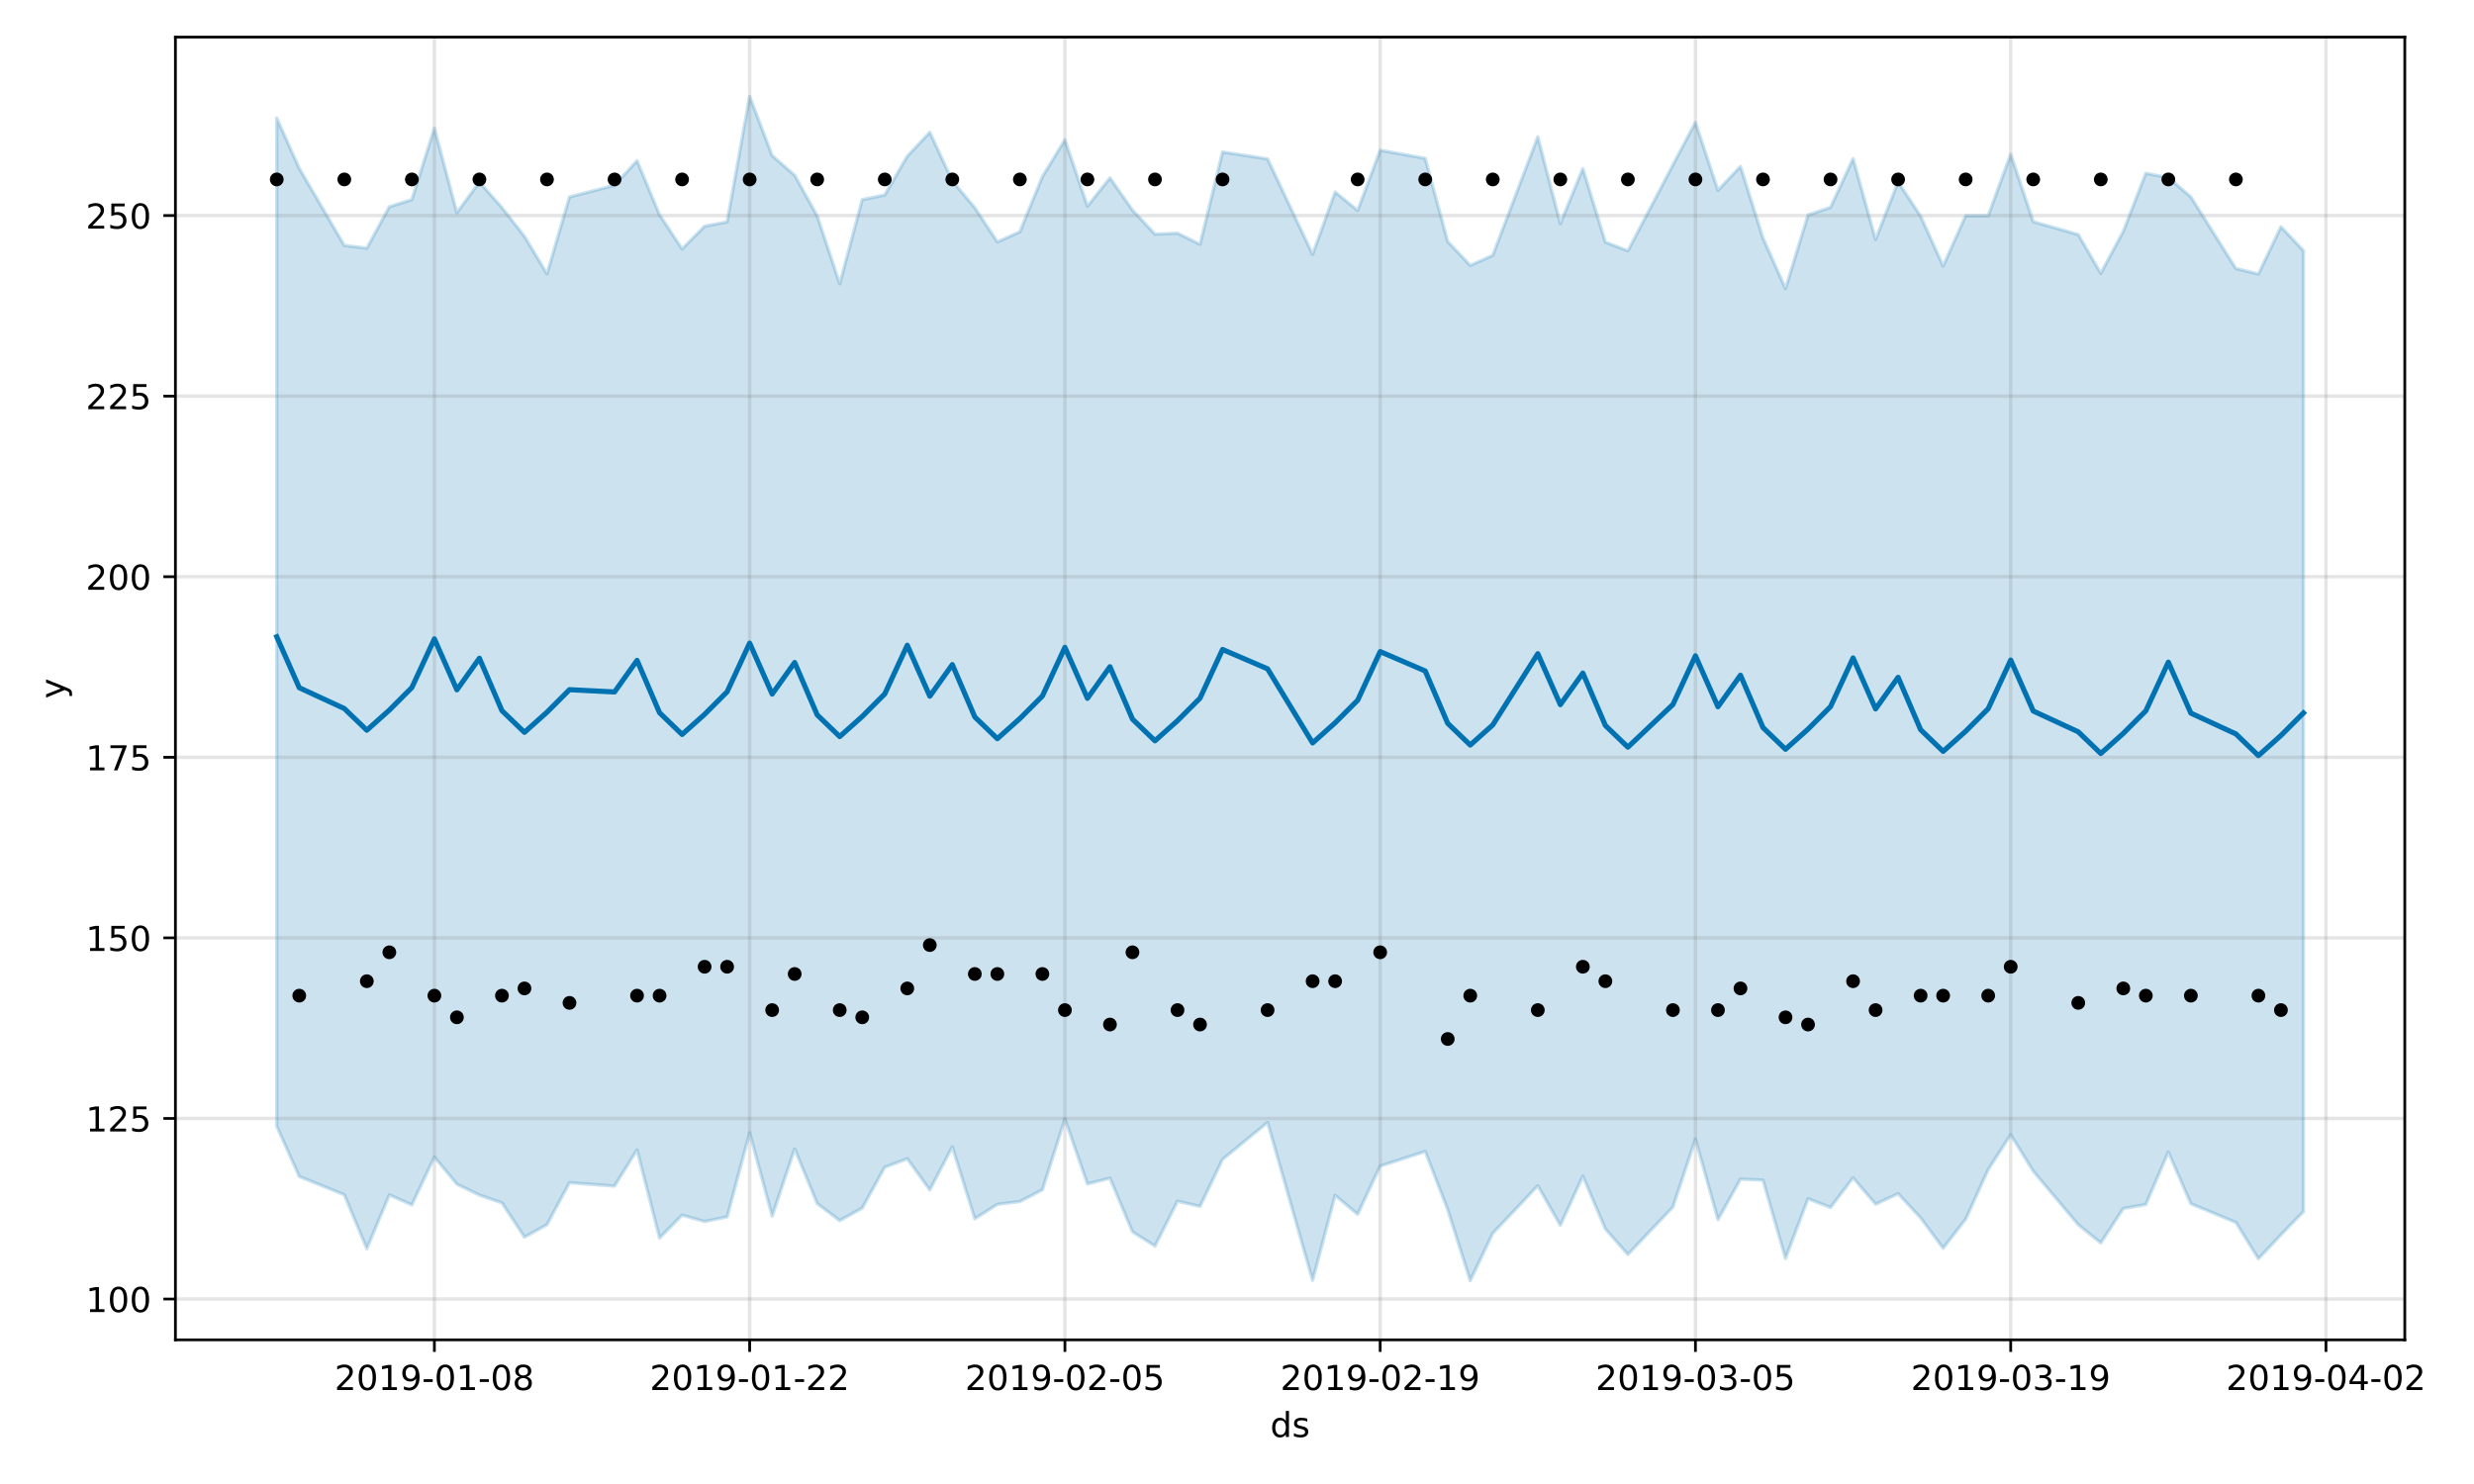 <?xml version="1.0" encoding="utf-8" standalone="no"?>
<!DOCTYPE svg PUBLIC "-//W3C//DTD SVG 1.1//EN"
  "http://www.w3.org/Graphics/SVG/1.1/DTD/svg11.dtd">
<!-- Created with matplotlib (https://matplotlib.org/) -->
<svg height="432pt" version="1.1" viewBox="0 0 720 432" width="720pt" xmlns="http://www.w3.org/2000/svg" xmlns:xlink="http://www.w3.org/1999/xlink">
 <defs>
  <style type="text/css">
*{stroke-linecap:butt;stroke-linejoin:round;}
  </style>
 </defs>
 <g id="figure_1">
  <g id="patch_1">
   <path d="M 0 432 
L 720 432 
L 720 0 
L 0 0 
z
" style="fill:#ffffff;"/>
  </g>
  <g id="axes_1">
   <g id="patch_2">
    <path d="M 51.05 390.04 
L 699.857 390.04 
L 699.857 10.8 
L 51.05 10.8 
z
" style="fill:#ffffff;"/>
   </g>
   <g id="PolyCollection_1">
    <defs>
     <path d="M 80.541 -397.629 
L 80.541 -104.122 
L 87.095 -89.512 
L 100.202 -84.201 
L 106.756 -68.497 
L 113.309 -84.156 
L 119.863 -81.244 
L 126.417 -95.169 
L 132.97 -87.277 
L 139.524 -84.101 
L 146.077 -81.831 
L 152.631 -71.871 
L 159.185 -75.481 
L 165.738 -87.701 
L 178.845 -86.724 
L 185.399 -97.254 
L 191.953 -71.601 
L 198.506 -78.27 
L 205.06 -76.405 
L 211.613 -77.758 
L 218.167 -102.229 
L 224.721 -78 
L 231.274 -97.53 
L 237.828 -81.65 
L 244.381 -76.679 
L 250.935 -80.319 
L 257.489 -92.203 
L 264.042 -94.679 
L 270.596 -85.593 
L 277.15 -98.148 
L 283.703 -77.202 
L 290.257 -81.4 
L 296.81 -82.227 
L 303.364 -85.635 
L 309.918 -106.244 
L 316.471 -87.353 
L 323.025 -89.026 
L 329.578 -73.415 
L 336.132 -69.265 
L 342.686 -82.324 
L 349.239 -80.803 
L 355.793 -94.498 
L 368.9 -105.249 
L 382.007 -59.284 
L 388.561 -84.023 
L 395.114 -78.52 
L 401.668 -92.55 
L 414.775 -96.8 
L 421.329 -79.858 
L 427.883 -59.198 
L 434.436 -72.967 
L 447.543 -86.815 
L 454.097 -75.302 
L 460.651 -89.603 
L 467.204 -74.237 
L 473.758 -66.812 
L 486.865 -80.624 
L 493.419 -100.396 
L 499.972 -76.966 
L 506.526 -88.735 
L 513.079 -88.45 
L 519.633 -65.664 
L 526.187 -83.033 
L 532.74 -80.493 
L 539.294 -89.125 
L 545.847 -81.449 
L 552.401 -84.521 
L 558.955 -77.462 
L 565.508 -68.633 
L 572.062 -77.089 
L 578.616 -91.517 
L 585.169 -101.674 
L 591.723 -91.06 
L 604.83 -75.466 
L 611.384 -70.179 
L 617.937 -80.19 
L 624.491 -81.354 
L 631.044 -96.613 
L 637.598 -81.588 
L 650.705 -76.138 
L 657.259 -65.571 
L 663.812 -72.548 
L 670.366 -79.273 
L 670.366 -359.052 
L 670.366 -359.052 
L 663.812 -365.979 
L 657.259 -352.23 
L 650.705 -353.838 
L 637.598 -374.679 
L 631.044 -380.303 
L 624.491 -381.551 
L 617.937 -364.661 
L 611.384 -352.442 
L 604.83 -363.719 
L 591.723 -367.468 
L 585.169 -387.101 
L 578.616 -369.211 
L 572.062 -369.21 
L 565.508 -354.553 
L 558.955 -369.084 
L 552.401 -379.03 
L 545.847 -362.269 
L 539.294 -385.818 
L 532.74 -371.633 
L 526.187 -369.417 
L 519.633 -347.993 
L 513.079 -362.693 
L 506.526 -383.559 
L 499.972 -376.595 
L 493.419 -396.375 
L 486.865 -384.007 
L 473.758 -358.989 
L 467.204 -361.518 
L 460.651 -382.907 
L 454.097 -366.891 
L 447.543 -392.17 
L 434.436 -357.67 
L 427.883 -354.738 
L 421.329 -361.683 
L 414.775 -385.906 
L 401.668 -388.263 
L 395.114 -370.732 
L 388.561 -376.104 
L 382.007 -357.959 
L 368.9 -385.743 
L 355.793 -387.764 
L 349.239 -360.873 
L 342.686 -364.117 
L 336.132 -363.826 
L 329.578 -370.835 
L 323.025 -380.215 
L 316.471 -371.982 
L 309.918 -391.315 
L 303.364 -380.574 
L 296.81 -364.517 
L 290.257 -361.58 
L 283.703 -371.516 
L 277.15 -379.352 
L 270.596 -393.493 
L 264.042 -386.539 
L 257.489 -375.247 
L 250.935 -373.88 
L 244.381 -349.414 
L 237.828 -369.15 
L 231.274 -380.969 
L 224.721 -386.702 
L 218.167 -403.962 
L 211.613 -367.405 
L 205.06 -366.147 
L 198.506 -359.542 
L 191.953 -369.46 
L 185.399 -385.22 
L 178.845 -378.061 
L 165.738 -374.669 
L 159.185 -352.29 
L 152.631 -363.207 
L 146.077 -371.57 
L 139.524 -379.007 
L 132.97 -370.083 
L 126.417 -394.688 
L 119.863 -373.884 
L 113.309 -371.819 
L 106.756 -359.757 
L 100.202 -360.553 
L 87.095 -382.983 
L 80.541 -397.629 
z
" id="mf7c64727e2" style="stroke:#0072b2;stroke-opacity:0.2;"/>
    </defs>
    <g clip-path="url(#pb583e4d897)">
     <use style="fill:#0072b2;fill-opacity:0.2;stroke:#0072b2;stroke-opacity:0.2;" x="0" xlink:href="#mf7c64727e2" y="432"/>
    </g>
   </g>
   <g id="matplotlib.axis_1">
    <g id="xtick_1">
     <g id="line2d_1">
      <path clip-path="url(#pb583e4d897)" d="M 126.417 390.04 
L 126.417 10.8 
" style="fill:none;stroke:#808080;stroke-linecap:square;stroke-opacity:0.2;"/>
     </g>
     <g id="line2d_2">
      <defs>
       <path d="M 0 0 
L 0 3.5 
" id="m74eab7f466" style="stroke:#000000;stroke-width:0.8;"/>
      </defs>
      <g>
       <use style="stroke:#000000;stroke-width:0.8;" x="126.417" xlink:href="#m74eab7f466" y="390.04"/>
      </g>
     </g>
     <g id="text_1">
      <!-- 2019-01-08 -->
      <defs>
       <path d="M 19.188 8.297 
L 53.609 8.297 
L 53.609 0 
L 7.328 0 
L 7.328 8.297 
Q 12.938 14.109 22.625 23.891 
Q 32.328 33.688 34.812 36.531 
Q 39.547 41.844 41.422 45.531 
Q 43.312 49.219 43.312 52.781 
Q 43.312 58.594 39.234 62.25 
Q 35.156 65.922 28.609 65.922 
Q 23.969 65.922 18.812 64.312 
Q 13.672 62.703 7.812 59.422 
L 7.812 69.391 
Q 13.766 71.781 18.938 73 
Q 24.125 74.219 28.422 74.219 
Q 39.75 74.219 46.484 68.547 
Q 53.219 62.891 53.219 53.422 
Q 53.219 48.922 51.531 44.891 
Q 49.859 40.875 45.406 35.406 
Q 44.188 33.984 37.641 27.219 
Q 31.109 20.453 19.188 8.297 
z
" id="DejaVuSans-50"/>
       <path d="M 31.781 66.406 
Q 24.172 66.406 20.328 58.906 
Q 16.5 51.422 16.5 36.375 
Q 16.5 21.391 20.328 13.891 
Q 24.172 6.391 31.781 6.391 
Q 39.453 6.391 43.281 13.891 
Q 47.125 21.391 47.125 36.375 
Q 47.125 51.422 43.281 58.906 
Q 39.453 66.406 31.781 66.406 
z
M 31.781 74.219 
Q 44.047 74.219 50.516 64.516 
Q 56.984 54.828 56.984 36.375 
Q 56.984 17.969 50.516 8.266 
Q 44.047 -1.422 31.781 -1.422 
Q 19.531 -1.422 13.062 8.266 
Q 6.594 17.969 6.594 36.375 
Q 6.594 54.828 13.062 64.516 
Q 19.531 74.219 31.781 74.219 
z
" id="DejaVuSans-48"/>
       <path d="M 12.406 8.297 
L 28.516 8.297 
L 28.516 63.922 
L 10.984 60.406 
L 10.984 69.391 
L 28.422 72.906 
L 38.281 72.906 
L 38.281 8.297 
L 54.391 8.297 
L 54.391 0 
L 12.406 0 
z
" id="DejaVuSans-49"/>
       <path d="M 10.984 1.516 
L 10.984 10.5 
Q 14.703 8.734 18.5 7.812 
Q 22.312 6.891 25.984 6.891 
Q 35.75 6.891 40.891 13.453 
Q 46.047 20.016 46.781 33.406 
Q 43.953 29.203 39.594 26.953 
Q 35.25 24.703 29.984 24.703 
Q 19.047 24.703 12.672 31.312 
Q 6.297 37.938 6.297 49.422 
Q 6.297 60.641 12.938 67.422 
Q 19.578 74.219 30.609 74.219 
Q 43.266 74.219 49.922 64.516 
Q 56.594 54.828 56.594 36.375 
Q 56.594 19.141 48.406 8.859 
Q 40.234 -1.422 26.422 -1.422 
Q 22.703 -1.422 18.891 -0.688 
Q 15.094 0.047 10.984 1.516 
z
M 30.609 32.422 
Q 37.25 32.422 41.125 36.953 
Q 45.016 41.5 45.016 49.422 
Q 45.016 57.281 41.125 61.844 
Q 37.25 66.406 30.609 66.406 
Q 23.969 66.406 20.094 61.844 
Q 16.219 57.281 16.219 49.422 
Q 16.219 41.5 20.094 36.953 
Q 23.969 32.422 30.609 32.422 
z
" id="DejaVuSans-57"/>
       <path d="M 4.891 31.391 
L 31.203 31.391 
L 31.203 23.391 
L 4.891 23.391 
z
" id="DejaVuSans-45"/>
       <path d="M 31.781 34.625 
Q 24.75 34.625 20.719 30.859 
Q 16.703 27.094 16.703 20.516 
Q 16.703 13.922 20.719 10.156 
Q 24.75 6.391 31.781 6.391 
Q 38.812 6.391 42.859 10.172 
Q 46.922 13.969 46.922 20.516 
Q 46.922 27.094 42.891 30.859 
Q 38.875 34.625 31.781 34.625 
z
M 21.922 38.812 
Q 15.578 40.375 12.031 44.719 
Q 8.5 49.078 8.5 55.328 
Q 8.5 64.062 14.719 69.141 
Q 20.953 74.219 31.781 74.219 
Q 42.672 74.219 48.875 69.141 
Q 55.078 64.062 55.078 55.328 
Q 55.078 49.078 51.531 44.719 
Q 48 40.375 41.703 38.812 
Q 48.828 37.156 52.797 32.312 
Q 56.781 27.484 56.781 20.516 
Q 56.781 9.906 50.312 4.234 
Q 43.844 -1.422 31.781 -1.422 
Q 19.734 -1.422 13.25 4.234 
Q 6.781 9.906 6.781 20.516 
Q 6.781 27.484 10.781 32.312 
Q 14.797 37.156 21.922 38.812 
z
M 18.312 54.391 
Q 18.312 48.734 21.844 45.562 
Q 25.391 42.391 31.781 42.391 
Q 38.141 42.391 41.719 45.562 
Q 45.312 48.734 45.312 54.391 
Q 45.312 60.062 41.719 63.234 
Q 38.141 66.406 31.781 66.406 
Q 25.391 66.406 21.844 63.234 
Q 18.312 60.062 18.312 54.391 
z
" id="DejaVuSans-56"/>
      </defs>
      <g transform="translate(97.359 404.638)scale(0.1 -0.1)">
       <use xlink:href="#DejaVuSans-50"/>
       <use x="63.623" xlink:href="#DejaVuSans-48"/>
       <use x="127.246" xlink:href="#DejaVuSans-49"/>
       <use x="190.869" xlink:href="#DejaVuSans-57"/>
       <use x="254.492" xlink:href="#DejaVuSans-45"/>
       <use x="290.576" xlink:href="#DejaVuSans-48"/>
       <use x="354.199" xlink:href="#DejaVuSans-49"/>
       <use x="417.822" xlink:href="#DejaVuSans-45"/>
       <use x="453.906" xlink:href="#DejaVuSans-48"/>
       <use x="517.529" xlink:href="#DejaVuSans-56"/>
      </g>
     </g>
    </g>
    <g id="xtick_2">
     <g id="line2d_3">
      <path clip-path="url(#pb583e4d897)" d="M 218.167 390.04 
L 218.167 10.8 
" style="fill:none;stroke:#808080;stroke-linecap:square;stroke-opacity:0.2;"/>
     </g>
     <g id="line2d_4">
      <g>
       <use style="stroke:#000000;stroke-width:0.8;" x="218.167" xlink:href="#m74eab7f466" y="390.04"/>
      </g>
     </g>
     <g id="text_2">
      <!-- 2019-01-22 -->
      <g transform="translate(189.109 404.638)scale(0.1 -0.1)">
       <use xlink:href="#DejaVuSans-50"/>
       <use x="63.623" xlink:href="#DejaVuSans-48"/>
       <use x="127.246" xlink:href="#DejaVuSans-49"/>
       <use x="190.869" xlink:href="#DejaVuSans-57"/>
       <use x="254.492" xlink:href="#DejaVuSans-45"/>
       <use x="290.576" xlink:href="#DejaVuSans-48"/>
       <use x="354.199" xlink:href="#DejaVuSans-49"/>
       <use x="417.822" xlink:href="#DejaVuSans-45"/>
       <use x="453.906" xlink:href="#DejaVuSans-50"/>
       <use x="517.529" xlink:href="#DejaVuSans-50"/>
      </g>
     </g>
    </g>
    <g id="xtick_3">
     <g id="line2d_5">
      <path clip-path="url(#pb583e4d897)" d="M 309.918 390.04 
L 309.918 10.8 
" style="fill:none;stroke:#808080;stroke-linecap:square;stroke-opacity:0.2;"/>
     </g>
     <g id="line2d_6">
      <g>
       <use style="stroke:#000000;stroke-width:0.8;" x="309.918" xlink:href="#m74eab7f466" y="390.04"/>
      </g>
     </g>
     <g id="text_3">
      <!-- 2019-02-05 -->
      <defs>
       <path d="M 10.797 72.906 
L 49.516 72.906 
L 49.516 64.594 
L 19.828 64.594 
L 19.828 46.734 
Q 21.969 47.469 24.109 47.828 
Q 26.266 48.188 28.422 48.188 
Q 40.625 48.188 47.75 41.5 
Q 54.891 34.812 54.891 23.391 
Q 54.891 11.625 47.562 5.094 
Q 40.234 -1.422 26.906 -1.422 
Q 22.312 -1.422 17.547 -0.641 
Q 12.797 0.141 7.719 1.703 
L 7.719 11.625 
Q 12.109 9.234 16.797 8.062 
Q 21.484 6.891 26.703 6.891 
Q 35.156 6.891 40.078 11.328 
Q 45.016 15.766 45.016 23.391 
Q 45.016 31 40.078 35.438 
Q 35.156 39.891 26.703 39.891 
Q 22.75 39.891 18.812 39.016 
Q 14.891 38.141 10.797 36.281 
z
" id="DejaVuSans-53"/>
      </defs>
      <g transform="translate(280.86 404.638)scale(0.1 -0.1)">
       <use xlink:href="#DejaVuSans-50"/>
       <use x="63.623" xlink:href="#DejaVuSans-48"/>
       <use x="127.246" xlink:href="#DejaVuSans-49"/>
       <use x="190.869" xlink:href="#DejaVuSans-57"/>
       <use x="254.492" xlink:href="#DejaVuSans-45"/>
       <use x="290.576" xlink:href="#DejaVuSans-48"/>
       <use x="354.199" xlink:href="#DejaVuSans-50"/>
       <use x="417.822" xlink:href="#DejaVuSans-45"/>
       <use x="453.906" xlink:href="#DejaVuSans-48"/>
       <use x="517.529" xlink:href="#DejaVuSans-53"/>
      </g>
     </g>
    </g>
    <g id="xtick_4">
     <g id="line2d_7">
      <path clip-path="url(#pb583e4d897)" d="M 401.668 390.04 
L 401.668 10.8 
" style="fill:none;stroke:#808080;stroke-linecap:square;stroke-opacity:0.2;"/>
     </g>
     <g id="line2d_8">
      <g>
       <use style="stroke:#000000;stroke-width:0.8;" x="401.668" xlink:href="#m74eab7f466" y="390.04"/>
      </g>
     </g>
     <g id="text_4">
      <!-- 2019-02-19 -->
      <g transform="translate(372.61 404.638)scale(0.1 -0.1)">
       <use xlink:href="#DejaVuSans-50"/>
       <use x="63.623" xlink:href="#DejaVuSans-48"/>
       <use x="127.246" xlink:href="#DejaVuSans-49"/>
       <use x="190.869" xlink:href="#DejaVuSans-57"/>
       <use x="254.492" xlink:href="#DejaVuSans-45"/>
       <use x="290.576" xlink:href="#DejaVuSans-48"/>
       <use x="354.199" xlink:href="#DejaVuSans-50"/>
       <use x="417.822" xlink:href="#DejaVuSans-45"/>
       <use x="453.906" xlink:href="#DejaVuSans-49"/>
       <use x="517.529" xlink:href="#DejaVuSans-57"/>
      </g>
     </g>
    </g>
    <g id="xtick_5">
     <g id="line2d_9">
      <path clip-path="url(#pb583e4d897)" d="M 493.419 390.04 
L 493.419 10.8 
" style="fill:none;stroke:#808080;stroke-linecap:square;stroke-opacity:0.2;"/>
     </g>
     <g id="line2d_10">
      <g>
       <use style="stroke:#000000;stroke-width:0.8;" x="493.419" xlink:href="#m74eab7f466" y="390.04"/>
      </g>
     </g>
     <g id="text_5">
      <!-- 2019-03-05 -->
      <defs>
       <path d="M 40.578 39.312 
Q 47.656 37.797 51.625 33 
Q 55.609 28.219 55.609 21.188 
Q 55.609 10.406 48.188 4.484 
Q 40.766 -1.422 27.094 -1.422 
Q 22.516 -1.422 17.656 -0.516 
Q 12.797 0.391 7.625 2.203 
L 7.625 11.719 
Q 11.719 9.328 16.594 8.109 
Q 21.484 6.891 26.812 6.891 
Q 36.078 6.891 40.938 10.547 
Q 45.797 14.203 45.797 21.188 
Q 45.797 27.641 41.281 31.266 
Q 36.766 34.906 28.719 34.906 
L 20.219 34.906 
L 20.219 43.016 
L 29.109 43.016 
Q 36.375 43.016 40.234 45.922 
Q 44.094 48.828 44.094 54.297 
Q 44.094 59.906 40.109 62.906 
Q 36.141 65.922 28.719 65.922 
Q 24.656 65.922 20.016 65.031 
Q 15.375 64.156 9.812 62.312 
L 9.812 71.094 
Q 15.438 72.656 20.344 73.438 
Q 25.25 74.219 29.594 74.219 
Q 40.828 74.219 47.359 69.109 
Q 53.906 64.016 53.906 55.328 
Q 53.906 49.266 50.438 45.094 
Q 46.969 40.922 40.578 39.312 
z
" id="DejaVuSans-51"/>
      </defs>
      <g transform="translate(464.361 404.638)scale(0.1 -0.1)">
       <use xlink:href="#DejaVuSans-50"/>
       <use x="63.623" xlink:href="#DejaVuSans-48"/>
       <use x="127.246" xlink:href="#DejaVuSans-49"/>
       <use x="190.869" xlink:href="#DejaVuSans-57"/>
       <use x="254.492" xlink:href="#DejaVuSans-45"/>
       <use x="290.576" xlink:href="#DejaVuSans-48"/>
       <use x="354.199" xlink:href="#DejaVuSans-51"/>
       <use x="417.822" xlink:href="#DejaVuSans-45"/>
       <use x="453.906" xlink:href="#DejaVuSans-48"/>
       <use x="517.529" xlink:href="#DejaVuSans-53"/>
      </g>
     </g>
    </g>
    <g id="xtick_6">
     <g id="line2d_11">
      <path clip-path="url(#pb583e4d897)" d="M 585.169 390.04 
L 585.169 10.8 
" style="fill:none;stroke:#808080;stroke-linecap:square;stroke-opacity:0.2;"/>
     </g>
     <g id="line2d_12">
      <g>
       <use style="stroke:#000000;stroke-width:0.8;" x="585.169" xlink:href="#m74eab7f466" y="390.04"/>
      </g>
     </g>
     <g id="text_6">
      <!-- 2019-03-19 -->
      <g transform="translate(556.111 404.638)scale(0.1 -0.1)">
       <use xlink:href="#DejaVuSans-50"/>
       <use x="63.623" xlink:href="#DejaVuSans-48"/>
       <use x="127.246" xlink:href="#DejaVuSans-49"/>
       <use x="190.869" xlink:href="#DejaVuSans-57"/>
       <use x="254.492" xlink:href="#DejaVuSans-45"/>
       <use x="290.576" xlink:href="#DejaVuSans-48"/>
       <use x="354.199" xlink:href="#DejaVuSans-51"/>
       <use x="417.822" xlink:href="#DejaVuSans-45"/>
       <use x="453.906" xlink:href="#DejaVuSans-49"/>
       <use x="517.529" xlink:href="#DejaVuSans-57"/>
      </g>
     </g>
    </g>
    <g id="xtick_7">
     <g id="line2d_13">
      <path clip-path="url(#pb583e4d897)" d="M 676.92 390.04 
L 676.92 10.8 
" style="fill:none;stroke:#808080;stroke-linecap:square;stroke-opacity:0.2;"/>
     </g>
     <g id="line2d_14">
      <g>
       <use style="stroke:#000000;stroke-width:0.8;" x="676.92" xlink:href="#m74eab7f466" y="390.04"/>
      </g>
     </g>
     <g id="text_7">
      <!-- 2019-04-02 -->
      <defs>
       <path d="M 37.797 64.312 
L 12.891 25.391 
L 37.797 25.391 
z
M 35.203 72.906 
L 47.609 72.906 
L 47.609 25.391 
L 58.016 25.391 
L 58.016 17.188 
L 47.609 17.188 
L 47.609 0 
L 37.797 0 
L 37.797 17.188 
L 4.891 17.188 
L 4.891 26.703 
z
" id="DejaVuSans-52"/>
      </defs>
      <g transform="translate(647.862 404.638)scale(0.1 -0.1)">
       <use xlink:href="#DejaVuSans-50"/>
       <use x="63.623" xlink:href="#DejaVuSans-48"/>
       <use x="127.246" xlink:href="#DejaVuSans-49"/>
       <use x="190.869" xlink:href="#DejaVuSans-57"/>
       <use x="254.492" xlink:href="#DejaVuSans-45"/>
       <use x="290.576" xlink:href="#DejaVuSans-48"/>
       <use x="354.199" xlink:href="#DejaVuSans-52"/>
       <use x="417.822" xlink:href="#DejaVuSans-45"/>
       <use x="453.906" xlink:href="#DejaVuSans-48"/>
       <use x="517.529" xlink:href="#DejaVuSans-50"/>
      </g>
     </g>
    </g>
    <g id="text_8">
     <!-- ds -->
     <defs>
      <path d="M 45.406 46.391 
L 45.406 75.984 
L 54.391 75.984 
L 54.391 0 
L 45.406 0 
L 45.406 8.203 
Q 42.578 3.328 38.25 0.953 
Q 33.938 -1.422 27.875 -1.422 
Q 17.969 -1.422 11.734 6.484 
Q 5.516 14.406 5.516 27.297 
Q 5.516 40.188 11.734 48.094 
Q 17.969 56 27.875 56 
Q 33.938 56 38.25 53.625 
Q 42.578 51.266 45.406 46.391 
z
M 14.797 27.297 
Q 14.797 17.391 18.875 11.75 
Q 22.953 6.109 30.078 6.109 
Q 37.203 6.109 41.297 11.75 
Q 45.406 17.391 45.406 27.297 
Q 45.406 37.203 41.297 42.844 
Q 37.203 48.484 30.078 48.484 
Q 22.953 48.484 18.875 42.844 
Q 14.797 37.203 14.797 27.297 
z
" id="DejaVuSans-100"/>
      <path d="M 44.281 53.078 
L 44.281 44.578 
Q 40.484 46.531 36.375 47.5 
Q 32.281 48.484 27.875 48.484 
Q 21.188 48.484 17.844 46.438 
Q 14.5 44.391 14.5 40.281 
Q 14.5 37.156 16.891 35.375 
Q 19.281 33.594 26.516 31.984 
L 29.594 31.297 
Q 39.156 29.25 43.188 25.516 
Q 47.219 21.781 47.219 15.094 
Q 47.219 7.469 41.188 3.016 
Q 35.156 -1.422 24.609 -1.422 
Q 20.219 -1.422 15.453 -0.562 
Q 10.688 0.297 5.422 2 
L 5.422 11.281 
Q 10.406 8.688 15.234 7.391 
Q 20.062 6.109 24.812 6.109 
Q 31.156 6.109 34.562 8.281 
Q 37.984 10.453 37.984 14.406 
Q 37.984 18.062 35.516 20.016 
Q 33.062 21.969 24.703 23.781 
L 21.578 24.516 
Q 13.234 26.266 9.516 29.906 
Q 5.812 33.547 5.812 39.891 
Q 5.812 47.609 11.281 51.797 
Q 16.75 56 26.812 56 
Q 31.781 56 36.172 55.266 
Q 40.578 54.547 44.281 53.078 
z
" id="DejaVuSans-115"/>
     </defs>
     <g transform="translate(369.675 418.317)scale(0.1 -0.1)">
      <use xlink:href="#DejaVuSans-100"/>
      <use x="63.477" xlink:href="#DejaVuSans-115"/>
     </g>
    </g>
   </g>
   <g id="matplotlib.axis_2">
    <g id="ytick_1">
     <g id="line2d_15">
      <path clip-path="url(#pb583e4d897)" d="M 51.05 378.152 
L 699.857 378.152 
" style="fill:none;stroke:#808080;stroke-linecap:square;stroke-opacity:0.2;"/>
     </g>
     <g id="line2d_16">
      <defs>
       <path d="M 0 0 
L -3.5 0 
" id="m149b54e3d1" style="stroke:#000000;stroke-width:0.8;"/>
      </defs>
      <g>
       <use style="stroke:#000000;stroke-width:0.8;" x="51.05" xlink:href="#m149b54e3d1" y="378.152"/>
      </g>
     </g>
     <g id="text_9">
      <!-- 100 -->
      <g transform="translate(24.962 381.951)scale(0.1 -0.1)">
       <use xlink:href="#DejaVuSans-49"/>
       <use x="63.623" xlink:href="#DejaVuSans-48"/>
       <use x="127.246" xlink:href="#DejaVuSans-48"/>
      </g>
     </g>
    </g>
    <g id="ytick_2">
     <g id="line2d_17">
      <path clip-path="url(#pb583e4d897)" d="M 51.05 325.584 
L 699.857 325.584 
" style="fill:none;stroke:#808080;stroke-linecap:square;stroke-opacity:0.2;"/>
     </g>
     <g id="line2d_18">
      <g>
       <use style="stroke:#000000;stroke-width:0.8;" x="51.05" xlink:href="#m149b54e3d1" y="325.584"/>
      </g>
     </g>
     <g id="text_10">
      <!-- 125 -->
      <g transform="translate(24.962 329.383)scale(0.1 -0.1)">
       <use xlink:href="#DejaVuSans-49"/>
       <use x="63.623" xlink:href="#DejaVuSans-50"/>
       <use x="127.246" xlink:href="#DejaVuSans-53"/>
      </g>
     </g>
    </g>
    <g id="ytick_3">
     <g id="line2d_19">
      <path clip-path="url(#pb583e4d897)" d="M 51.05 273.016 
L 699.857 273.016 
" style="fill:none;stroke:#808080;stroke-linecap:square;stroke-opacity:0.2;"/>
     </g>
     <g id="line2d_20">
      <g>
       <use style="stroke:#000000;stroke-width:0.8;" x="51.05" xlink:href="#m149b54e3d1" y="273.016"/>
      </g>
     </g>
     <g id="text_11">
      <!-- 150 -->
      <g transform="translate(24.962 276.816)scale(0.1 -0.1)">
       <use xlink:href="#DejaVuSans-49"/>
       <use x="63.623" xlink:href="#DejaVuSans-53"/>
       <use x="127.246" xlink:href="#DejaVuSans-48"/>
      </g>
     </g>
    </g>
    <g id="ytick_4">
     <g id="line2d_21">
      <path clip-path="url(#pb583e4d897)" d="M 51.05 220.449 
L 699.857 220.449 
" style="fill:none;stroke:#808080;stroke-linecap:square;stroke-opacity:0.2;"/>
     </g>
     <g id="line2d_22">
      <g>
       <use style="stroke:#000000;stroke-width:0.8;" x="51.05" xlink:href="#m149b54e3d1" y="220.449"/>
      </g>
     </g>
     <g id="text_12">
      <!-- 175 -->
      <defs>
       <path d="M 8.203 72.906 
L 55.078 72.906 
L 55.078 68.703 
L 28.609 0 
L 18.312 0 
L 43.219 64.594 
L 8.203 64.594 
z
" id="DejaVuSans-55"/>
      </defs>
      <g transform="translate(24.962 224.248)scale(0.1 -0.1)">
       <use xlink:href="#DejaVuSans-49"/>
       <use x="63.623" xlink:href="#DejaVuSans-55"/>
       <use x="127.246" xlink:href="#DejaVuSans-53"/>
      </g>
     </g>
    </g>
    <g id="ytick_5">
     <g id="line2d_23">
      <path clip-path="url(#pb583e4d897)" d="M 51.05 167.881 
L 699.857 167.881 
" style="fill:none;stroke:#808080;stroke-linecap:square;stroke-opacity:0.2;"/>
     </g>
     <g id="line2d_24">
      <g>
       <use style="stroke:#000000;stroke-width:0.8;" x="51.05" xlink:href="#m149b54e3d1" y="167.881"/>
      </g>
     </g>
     <g id="text_13">
      <!-- 200 -->
      <g transform="translate(24.962 171.68)scale(0.1 -0.1)">
       <use xlink:href="#DejaVuSans-50"/>
       <use x="63.623" xlink:href="#DejaVuSans-48"/>
       <use x="127.246" xlink:href="#DejaVuSans-48"/>
      </g>
     </g>
    </g>
    <g id="ytick_6">
     <g id="line2d_25">
      <path clip-path="url(#pb583e4d897)" d="M 51.05 115.314 
L 699.857 115.314 
" style="fill:none;stroke:#808080;stroke-linecap:square;stroke-opacity:0.2;"/>
     </g>
     <g id="line2d_26">
      <g>
       <use style="stroke:#000000;stroke-width:0.8;" x="51.05" xlink:href="#m149b54e3d1" y="115.314"/>
      </g>
     </g>
     <g id="text_14">
      <!-- 225 -->
      <g transform="translate(24.962 119.113)scale(0.1 -0.1)">
       <use xlink:href="#DejaVuSans-50"/>
       <use x="63.623" xlink:href="#DejaVuSans-50"/>
       <use x="127.246" xlink:href="#DejaVuSans-53"/>
      </g>
     </g>
    </g>
    <g id="ytick_7">
     <g id="line2d_27">
      <path clip-path="url(#pb583e4d897)" d="M 51.05 62.746 
L 699.857 62.746 
" style="fill:none;stroke:#808080;stroke-linecap:square;stroke-opacity:0.2;"/>
     </g>
     <g id="line2d_28">
      <g>
       <use style="stroke:#000000;stroke-width:0.8;" x="51.05" xlink:href="#m149b54e3d1" y="62.746"/>
      </g>
     </g>
     <g id="text_15">
      <!-- 250 -->
      <g transform="translate(24.962 66.545)scale(0.1 -0.1)">
       <use xlink:href="#DejaVuSans-50"/>
       <use x="63.623" xlink:href="#DejaVuSans-53"/>
       <use x="127.246" xlink:href="#DejaVuSans-48"/>
      </g>
     </g>
    </g>
    <g id="text_16">
     <!-- y -->
     <defs>
      <path d="M 32.172 -5.078 
Q 28.375 -14.844 24.75 -17.812 
Q 21.141 -20.797 15.094 -20.797 
L 7.906 -20.797 
L 7.906 -13.281 
L 13.188 -13.281 
Q 16.891 -13.281 18.938 -11.516 
Q 21 -9.766 23.484 -3.219 
L 25.094 0.875 
L 2.984 54.688 
L 12.5 54.688 
L 29.594 11.922 
L 46.688 54.688 
L 56.203 54.688 
z
" id="DejaVuSans-121"/>
     </defs>
     <g transform="translate(18.883 203.379)rotate(-90)scale(0.1 -0.1)">
      <use xlink:href="#DejaVuSans-121"/>
     </g>
    </g>
   </g>
   <g id="line2d_29">
    <defs>
     <path d="M 0 1.5 
C 0.398 1.5 0.779 1.342 1.061 1.061 
C 1.342 0.779 1.5 0.398 1.5 0 
C 1.5 -0.398 1.342 -0.779 1.061 -1.061 
C 0.779 -1.342 0.398 -1.5 0 -1.5 
C -0.398 -1.5 -0.779 -1.342 -1.061 -1.061 
C -1.342 -0.779 -1.5 -0.398 -1.5 0 
C -1.5 0.398 -1.342 0.779 -1.061 1.061 
C -0.779 1.342 -0.398 1.5 0 1.5 
z
" id="mb1b0f08d87" style="stroke:#000000;"/>
    </defs>
    <g clip-path="url(#pb583e4d897)">
     <use style="stroke:#000000;" x="80.541" xlink:href="#mb1b0f08d87" y="52.233"/>
     <use style="stroke:#000000;" x="87.095" xlink:href="#mb1b0f08d87" y="289.838"/>
     <use style="stroke:#000000;" x="100.202" xlink:href="#mb1b0f08d87" y="52.233"/>
     <use style="stroke:#000000;" x="106.756" xlink:href="#mb1b0f08d87" y="285.633"/>
     <use style="stroke:#000000;" x="113.309" xlink:href="#mb1b0f08d87" y="277.222"/>
     <use style="stroke:#000000;" x="119.863" xlink:href="#mb1b0f08d87" y="52.233"/>
     <use style="stroke:#000000;" x="126.417" xlink:href="#mb1b0f08d87" y="289.838"/>
     <use style="stroke:#000000;" x="132.97" xlink:href="#mb1b0f08d87" y="296.146"/>
     <use style="stroke:#000000;" x="139.524" xlink:href="#mb1b0f08d87" y="52.233"/>
     <use style="stroke:#000000;" x="146.077" xlink:href="#mb1b0f08d87" y="289.838"/>
     <use style="stroke:#000000;" x="152.631" xlink:href="#mb1b0f08d87" y="287.735"/>
     <use style="stroke:#000000;" x="159.185" xlink:href="#mb1b0f08d87" y="52.233"/>
     <use style="stroke:#000000;" x="165.738" xlink:href="#mb1b0f08d87" y="291.941"/>
     <use style="stroke:#000000;" x="178.845" xlink:href="#mb1b0f08d87" y="52.233"/>
     <use style="stroke:#000000;" x="185.399" xlink:href="#mb1b0f08d87" y="289.838"/>
     <use style="stroke:#000000;" x="191.953" xlink:href="#mb1b0f08d87" y="289.838"/>
     <use style="stroke:#000000;" x="198.506" xlink:href="#mb1b0f08d87" y="52.233"/>
     <use style="stroke:#000000;" x="205.06" xlink:href="#mb1b0f08d87" y="281.427"/>
     <use style="stroke:#000000;" x="211.613" xlink:href="#mb1b0f08d87" y="281.427"/>
     <use style="stroke:#000000;" x="218.167" xlink:href="#mb1b0f08d87" y="52.233"/>
     <use style="stroke:#000000;" x="224.721" xlink:href="#mb1b0f08d87" y="294.043"/>
     <use style="stroke:#000000;" x="231.274" xlink:href="#mb1b0f08d87" y="283.53"/>
     <use style="stroke:#000000;" x="237.828" xlink:href="#mb1b0f08d87" y="52.233"/>
     <use style="stroke:#000000;" x="244.381" xlink:href="#mb1b0f08d87" y="294.043"/>
     <use style="stroke:#000000;" x="250.935" xlink:href="#mb1b0f08d87" y="296.146"/>
     <use style="stroke:#000000;" x="257.489" xlink:href="#mb1b0f08d87" y="52.233"/>
     <use style="stroke:#000000;" x="264.042" xlink:href="#mb1b0f08d87" y="287.735"/>
     <use style="stroke:#000000;" x="270.596" xlink:href="#mb1b0f08d87" y="275.119"/>
     <use style="stroke:#000000;" x="277.15" xlink:href="#mb1b0f08d87" y="52.233"/>
     <use style="stroke:#000000;" x="283.703" xlink:href="#mb1b0f08d87" y="283.53"/>
     <use style="stroke:#000000;" x="290.257" xlink:href="#mb1b0f08d87" y="283.53"/>
     <use style="stroke:#000000;" x="296.81" xlink:href="#mb1b0f08d87" y="52.233"/>
     <use style="stroke:#000000;" x="303.364" xlink:href="#mb1b0f08d87" y="283.53"/>
     <use style="stroke:#000000;" x="309.918" xlink:href="#mb1b0f08d87" y="294.043"/>
     <use style="stroke:#000000;" x="316.471" xlink:href="#mb1b0f08d87" y="52.233"/>
     <use style="stroke:#000000;" x="323.025" xlink:href="#mb1b0f08d87" y="298.249"/>
     <use style="stroke:#000000;" x="329.578" xlink:href="#mb1b0f08d87" y="277.222"/>
     <use style="stroke:#000000;" x="336.132" xlink:href="#mb1b0f08d87" y="52.233"/>
     <use style="stroke:#000000;" x="342.686" xlink:href="#mb1b0f08d87" y="294.043"/>
     <use style="stroke:#000000;" x="349.239" xlink:href="#mb1b0f08d87" y="298.249"/>
     <use style="stroke:#000000;" x="355.793" xlink:href="#mb1b0f08d87" y="52.233"/>
     <use style="stroke:#000000;" x="368.9" xlink:href="#mb1b0f08d87" y="294.043"/>
     <use style="stroke:#000000;" x="382.007" xlink:href="#mb1b0f08d87" y="285.633"/>
     <use style="stroke:#000000;" x="388.561" xlink:href="#mb1b0f08d87" y="285.633"/>
     <use style="stroke:#000000;" x="395.114" xlink:href="#mb1b0f08d87" y="52.233"/>
     <use style="stroke:#000000;" x="401.668" xlink:href="#mb1b0f08d87" y="277.222"/>
     <use style="stroke:#000000;" x="414.775" xlink:href="#mb1b0f08d87" y="52.233"/>
     <use style="stroke:#000000;" x="421.329" xlink:href="#mb1b0f08d87" y="302.454"/>
     <use style="stroke:#000000;" x="427.883" xlink:href="#mb1b0f08d87" y="289.838"/>
     <use style="stroke:#000000;" x="434.436" xlink:href="#mb1b0f08d87" y="52.233"/>
     <use style="stroke:#000000;" x="447.543" xlink:href="#mb1b0f08d87" y="294.043"/>
     <use style="stroke:#000000;" x="454.097" xlink:href="#mb1b0f08d87" y="52.233"/>
     <use style="stroke:#000000;" x="460.651" xlink:href="#mb1b0f08d87" y="281.427"/>
     <use style="stroke:#000000;" x="467.204" xlink:href="#mb1b0f08d87" y="285.633"/>
     <use style="stroke:#000000;" x="473.758" xlink:href="#mb1b0f08d87" y="52.233"/>
     <use style="stroke:#000000;" x="486.865" xlink:href="#mb1b0f08d87" y="294.043"/>
     <use style="stroke:#000000;" x="493.419" xlink:href="#mb1b0f08d87" y="52.233"/>
     <use style="stroke:#000000;" x="499.972" xlink:href="#mb1b0f08d87" y="294.043"/>
     <use style="stroke:#000000;" x="506.526" xlink:href="#mb1b0f08d87" y="287.735"/>
     <use style="stroke:#000000;" x="513.079" xlink:href="#mb1b0f08d87" y="52.233"/>
     <use style="stroke:#000000;" x="519.633" xlink:href="#mb1b0f08d87" y="296.146"/>
     <use style="stroke:#000000;" x="526.187" xlink:href="#mb1b0f08d87" y="298.249"/>
     <use style="stroke:#000000;" x="532.74" xlink:href="#mb1b0f08d87" y="52.233"/>
     <use style="stroke:#000000;" x="539.294" xlink:href="#mb1b0f08d87" y="285.633"/>
     <use style="stroke:#000000;" x="545.847" xlink:href="#mb1b0f08d87" y="294.043"/>
     <use style="stroke:#000000;" x="552.401" xlink:href="#mb1b0f08d87" y="52.233"/>
     <use style="stroke:#000000;" x="558.955" xlink:href="#mb1b0f08d87" y="289.838"/>
     <use style="stroke:#000000;" x="565.508" xlink:href="#mb1b0f08d87" y="289.838"/>
     <use style="stroke:#000000;" x="572.062" xlink:href="#mb1b0f08d87" y="52.233"/>
     <use style="stroke:#000000;" x="578.616" xlink:href="#mb1b0f08d87" y="289.838"/>
     <use style="stroke:#000000;" x="585.169" xlink:href="#mb1b0f08d87" y="281.427"/>
     <use style="stroke:#000000;" x="591.723" xlink:href="#mb1b0f08d87" y="52.233"/>
     <use style="stroke:#000000;" x="604.83" xlink:href="#mb1b0f08d87" y="291.941"/>
     <use style="stroke:#000000;" x="611.384" xlink:href="#mb1b0f08d87" y="52.233"/>
     <use style="stroke:#000000;" x="617.937" xlink:href="#mb1b0f08d87" y="287.735"/>
     <use style="stroke:#000000;" x="624.491" xlink:href="#mb1b0f08d87" y="289.838"/>
     <use style="stroke:#000000;" x="631.044" xlink:href="#mb1b0f08d87" y="52.233"/>
     <use style="stroke:#000000;" x="637.598" xlink:href="#mb1b0f08d87" y="289.838"/>
     <use style="stroke:#000000;" x="650.705" xlink:href="#mb1b0f08d87" y="52.233"/>
     <use style="stroke:#000000;" x="657.259" xlink:href="#mb1b0f08d87" y="289.838"/>
     <use style="stroke:#000000;" x="663.812" xlink:href="#mb1b0f08d87" y="294.043"/>
    </g>
   </g>
   <g id="line2d_30">
    <path clip-path="url(#pb583e4d897)" d="M 80.541 185.37 
L 87.095 200.2 
L 100.202 206.259 
L 106.756 212.568 
L 113.309 206.712 
L 119.863 200.152 
L 126.417 185.987 
L 132.97 200.816 
L 139.524 191.624 
L 146.077 206.876 
L 152.631 213.184 
L 159.185 207.328 
L 165.738 200.768 
L 178.845 201.432 
L 185.399 192.241 
L 191.953 207.492 
L 198.506 213.801 
L 205.06 207.944 
L 211.613 201.385 
L 218.167 187.219 
L 224.721 202.048 
L 231.274 192.857 
L 237.828 208.108 
L 244.381 214.417 
L 250.935 208.561 
L 257.489 202.001 
L 264.042 187.835 
L 270.596 202.665 
L 277.15 193.473 
L 283.703 208.724 
L 290.257 215.033 
L 296.81 209.177 
L 303.364 202.617 
L 309.918 188.452 
L 316.471 203.281 
L 323.025 194.089 
L 329.578 209.341 
L 336.132 215.649 
L 342.686 209.793 
L 349.239 203.233 
L 355.793 189.068 
L 368.9 194.705 
L 382.007 216.266 
L 388.561 210.409 
L 395.114 203.85 
L 401.668 189.684 
L 414.775 195.322 
L 421.329 210.573 
L 427.883 216.882 
L 434.436 211.025 
L 447.543 190.3 
L 454.097 205.13 
L 460.651 195.938 
L 467.204 211.189 
L 473.758 217.498 
L 486.865 205.082 
L 493.419 190.917 
L 499.972 205.746 
L 506.526 196.554 
L 513.079 211.805 
L 519.633 218.114 
L 526.187 212.258 
L 532.74 205.698 
L 539.294 191.533 
L 545.847 206.362 
L 552.401 197.17 
L 558.955 212.422 
L 565.508 218.73 
L 572.062 212.874 
L 578.616 206.314 
L 585.169 192.149 
L 591.723 206.978 
L 604.83 213.038 
L 611.384 219.347 
L 617.937 213.49 
L 624.491 206.931 
L 631.044 192.765 
L 637.598 207.594 
L 650.705 213.654 
L 657.259 219.963 
L 663.812 214.107 
L 670.366 207.547 
" style="fill:none;stroke:#0072b2;stroke-linecap:square;stroke-width:1.5;"/>
   </g>
   <g id="patch_3">
    <path d="M 51.05 390.04 
L 51.05 10.8 
" style="fill:none;stroke:#000000;stroke-linecap:square;stroke-linejoin:miter;stroke-width:0.8;"/>
   </g>
   <g id="patch_4">
    <path d="M 699.857 390.04 
L 699.857 10.8 
" style="fill:none;stroke:#000000;stroke-linecap:square;stroke-linejoin:miter;stroke-width:0.8;"/>
   </g>
   <g id="patch_5">
    <path d="M 51.05 390.04 
L 699.857 390.04 
" style="fill:none;stroke:#000000;stroke-linecap:square;stroke-linejoin:miter;stroke-width:0.8;"/>
   </g>
   <g id="patch_6">
    <path d="M 51.05 10.8 
L 699.857 10.8 
" style="fill:none;stroke:#000000;stroke-linecap:square;stroke-linejoin:miter;stroke-width:0.8;"/>
   </g>
  </g>
 </g>
 <defs>
  <clipPath id="pb583e4d897">
   <rect height="379.24" width="648.807" x="51.05" y="10.8"/>
  </clipPath>
 </defs>
</svg>
